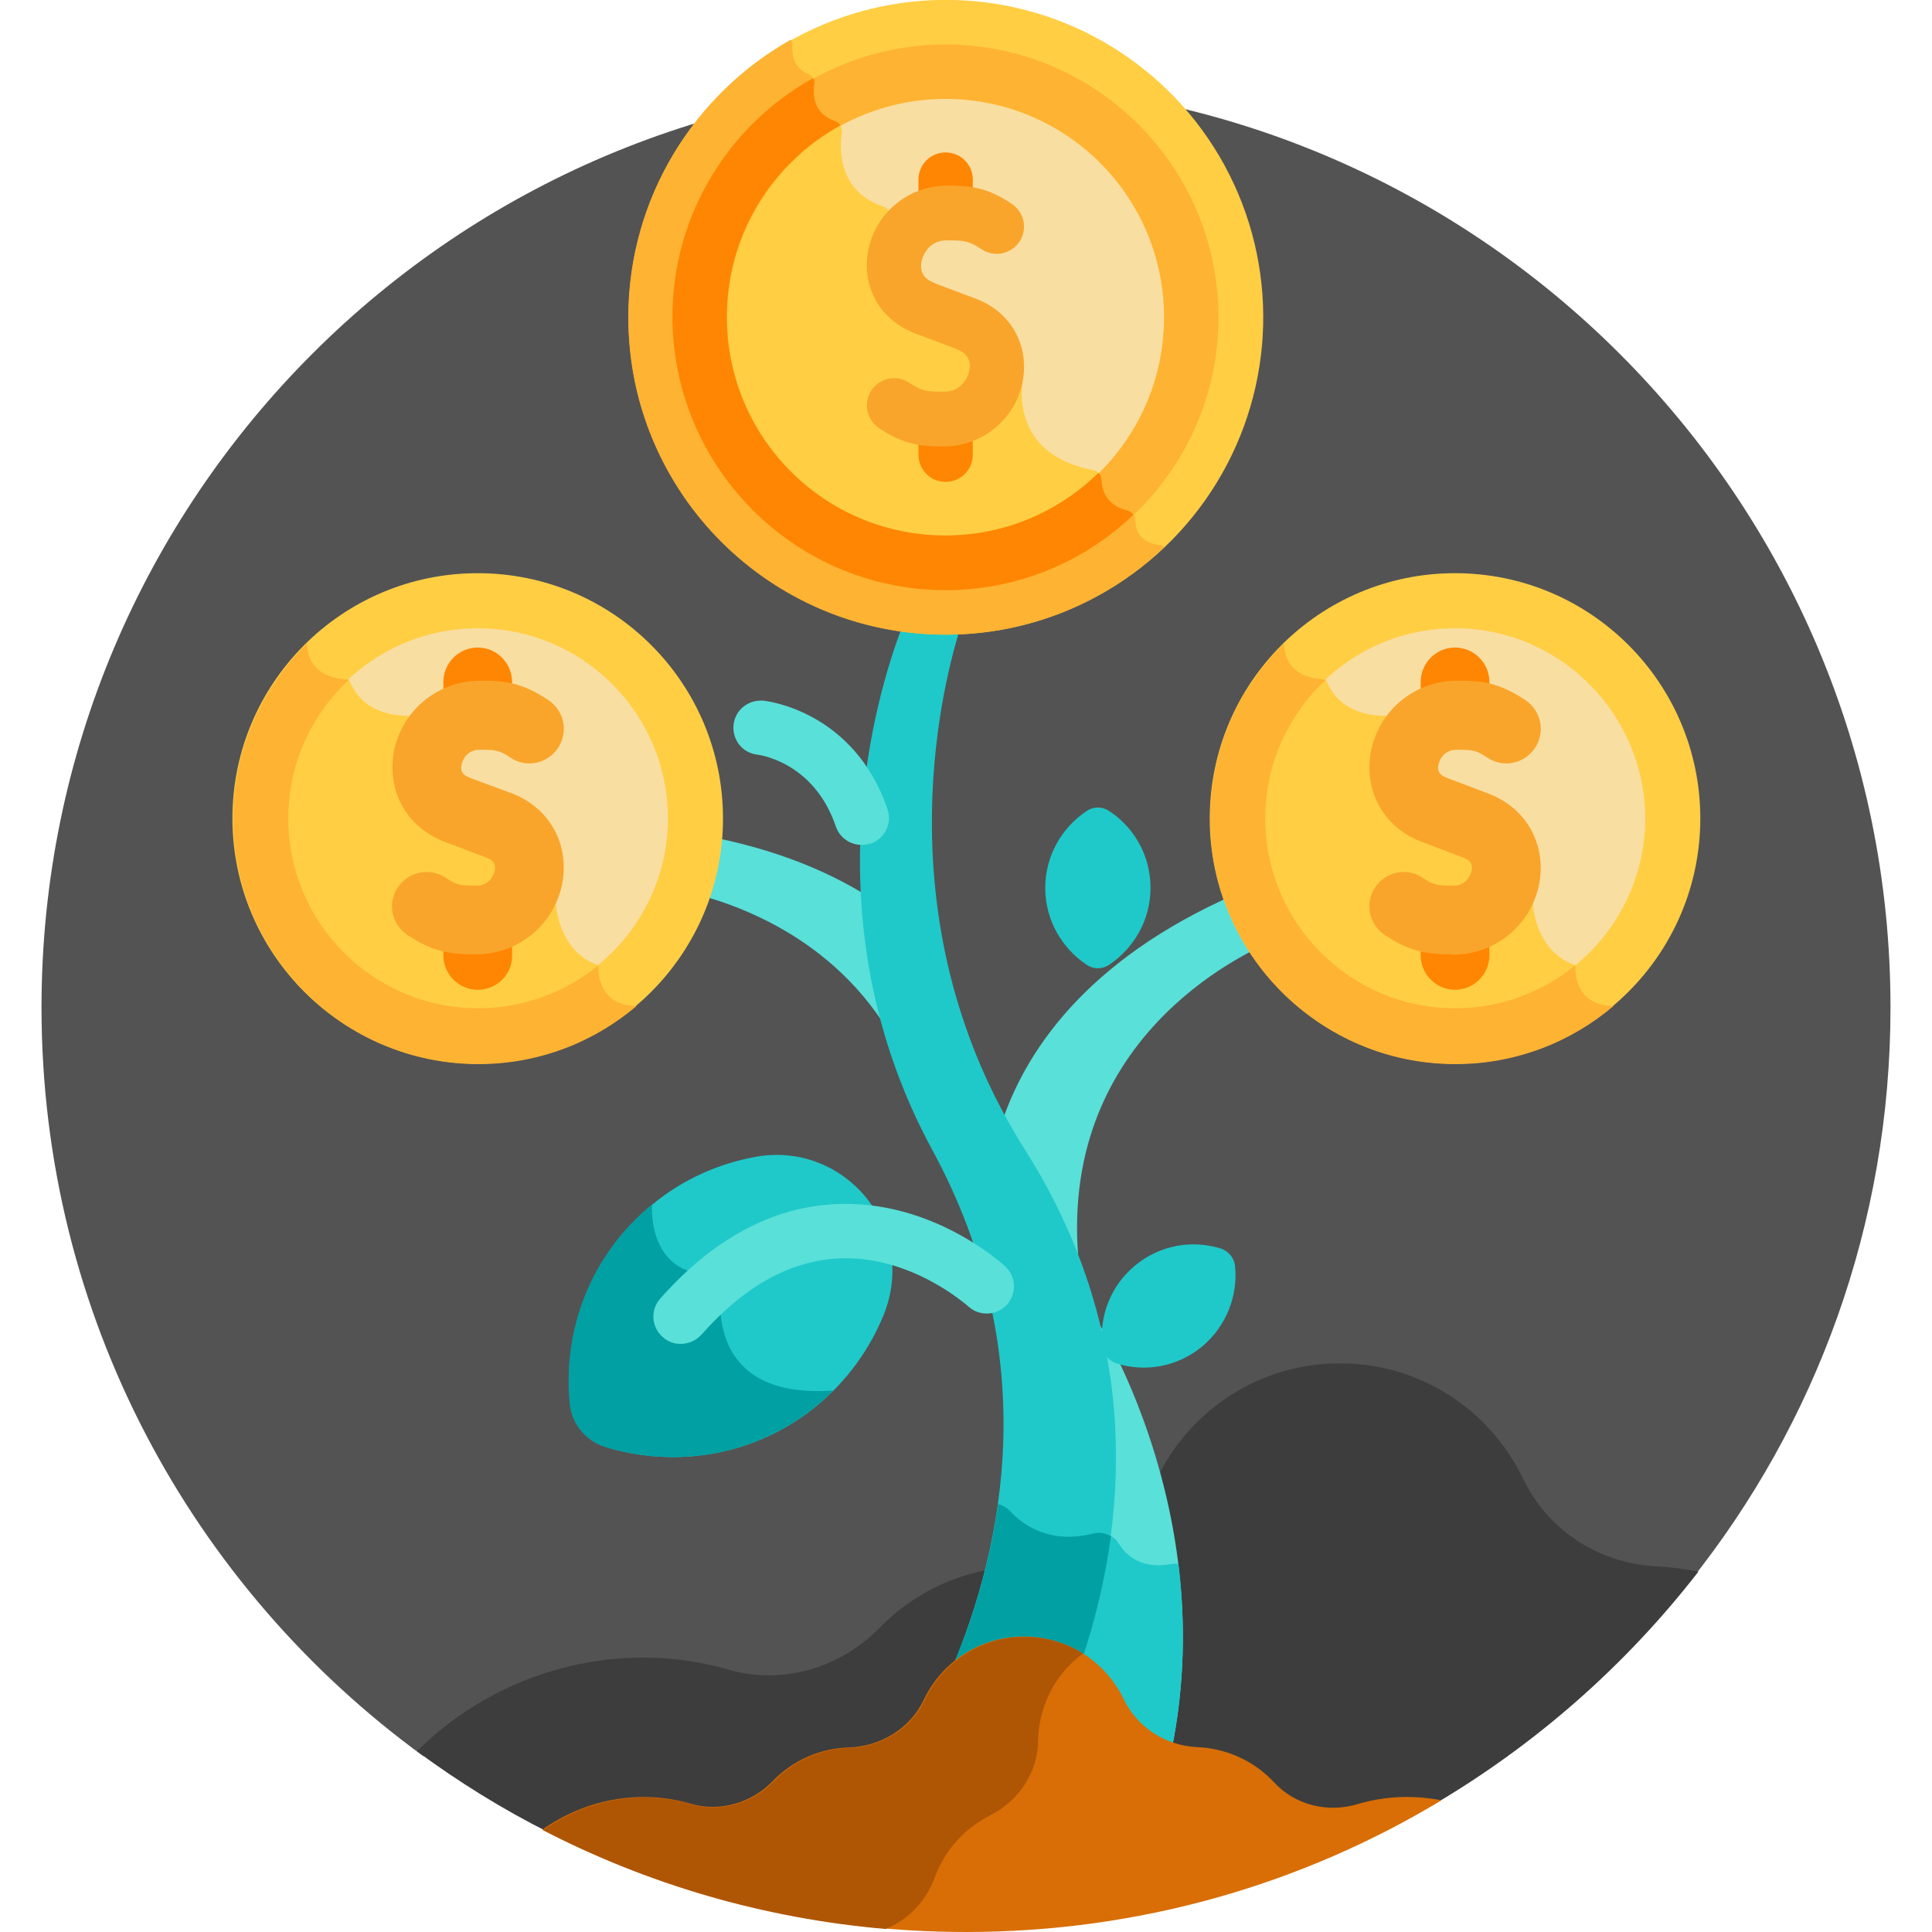 <?xml version="1.0" encoding="utf-8"?>
<!-- Generator: Adobe Illustrator 24.2.3, SVG Export Plug-In . SVG Version: 6.00 Build 0)  -->
<svg version="1.1" id="Layer_1" xmlns="http://www.w3.org/2000/svg" xmlns:xlink="http://www.w3.org/1999/xlink" x="0px" y="0px"
	 viewBox="0 0 512 512" style="enable-background:new 0 0 512 512;" xml:space="preserve">
<style type="text/css">
	.st0{fill:#535354;}
	.st1{fill:#3D3D3D;}
	.st2{fill:#58E0D9;}
	.st3{fill:#1FC9C9;}
	.st4{fill:#00A0A3;}
	.st5{fill:#D86E05;}
	.st6{fill:#AF5605;}
	.st7{fill:#F9DEA2;}
	.st8{fill:#FFCE43;}
	.st9{fill:#FF8602;}
	.st10{fill:#FFB332;}
	.st11{fill:#F9A52B;}
</style>
<g>
	<path class="st0" d="M193.1,445.5c14.3,4.1,29.6-0.4,39.9-11.1c9.8-10.1,23.2-15.8,37.1-16.3c15.4-0.5,29.7-9.2,36.3-23.1
		c8.6-18,26.9-30.7,48.6-30.7c21.6,0,39.9,12.6,48.5,30.5c6.6,13.8,20.2,22.7,35.5,23.3c3,0.1,5.9,0.5,8.8,1.1
		C481.2,377.4,501,324.5,501,267c0-135.3-109.7-245-245-245S11,131.7,11,267c0,81.6,39.9,153.8,101.2,198.4
		C133.3,445.5,164.3,437.1,193.1,445.5L193.1,445.5z"/>
	<path class="st1" d="M439.1,415.1c-15.3-0.7-28.9-9.5-35.5-23.3c-8.6-17.9-27-30.5-48.5-30.5c-21.7,0-40,12.7-48.6,30.7
		c-6.6,13.9-20.9,22.6-36.3,23.1c-13.9,0.4-27.3,6.2-37.1,16.3c-10.4,10.6-25.7,15.2-39.9,11.1c-29.7-8.6-61.6,0.5-82.7,21.6
		c11,8.1,22.7,15.4,35.1,21.6c10.9-7,24.6-9.5,37.6-5.8c7.8,2.3,16.1-0.2,21.8-6c5.3-5.5,12.7-8.6,20.2-8.9
		c8.4-0.3,16.2-5,19.8-12.6c4.7-9.8,14.7-16.8,26.5-16.8c11.8,0,21.7,6.9,26.5,16.6c3.6,7.5,11,12.4,19.4,12.7
		c7.7,0.3,15.1,3.7,20.4,9.3c5.6,6,14.3,8.2,22.2,5.8c6.5-2,13.1-2.4,19.5-1.5c27.3-16,51.3-37.1,70.6-62
		C446.4,415.8,442.8,415.3,439.1,415.1L439.1,415.1z"/>
	<g>
		<path class="st2" d="M285.9,439.4c5.2,3,9.4,7.5,12,12.8c2.6,5.4,7.2,9.4,12.6,11.4c12.9-63.5-20.4-114.7-20.4-114.7l0,0
			C299,383.3,293.9,415.1,285.9,439.4z"/>
	</g>
	<path class="st3" d="M310.5,463.6c3.6-17.6,3.6-34.2,1.8-49.1c-0.7-0.1-1.4-0.1-2,0c-7.8,1.4-11.8-2.2-13.8-5.4
		c-0.7-1.2-1.8-2-3-2.5c-1.6,11.9-4.3,23-7.6,32.8c5.2,3,9.4,7.5,12,12.8C300.5,457.6,305,461.7,310.5,463.6z"/>
	<path class="st2" d="M331.4,235.3c-41.9,17.2-58.9,42-65.6,61.3c1.5,2.8,3.1,5.5,4.9,8.3c6.6,10.4,11.6,20.7,15.3,30.9l0,0
		c-6.4-60,43.1-83.1,52.2-86.8C335.4,244.8,333.1,240.2,331.4,235.3z"/>
	<g>
		<path class="st2" d="M230.1,237.6c-11.6-7.3-26.8-13.4-46.6-16.7c-0.4,5.3-1.4,10.3-3.1,15.1c13.2,2.8,40.8,11.9,56.4,39.6
			C232.7,262.4,230.7,249.6,230.1,237.6L230.1,237.6z"/>
	</g>
	<g>
		<path class="st3" d="M293.9,214.9c-1.8-1.2-4.1-1.2-5.9,0c-6.6,4.4-11,11.9-11,20.4s4.4,16,11,20.4c1.8,1.2,4.1,1.2,5.9,0
			c6.6-4.4,11-11.9,11-20.4C304.9,226.7,300.5,219.2,293.9,214.9z"/>
		<path class="st3" d="M327.3,335.5c-0.2-2.1-1.7-3.9-3.7-4.6c-7.6-2.4-16.1-1-22.7,4.4s-9.6,13.5-8.8,21.4c0.2,2.1,1.7,3.9,3.7,4.6
			c7.6,2.4,16.1,1,22.7-4.4C325,351.5,328.1,343.4,327.3,335.5z"/>
		<path class="st3" d="M234.2,348.4c9.1-22.6-10.2-46.2-34.1-41.8c-9.7,1.8-19.1,5.9-27.2,12.6c-16.3,13.3-23.8,33.4-21.8,52.9
			c0.5,5.2,4.2,9.7,9.2,11.3c18.7,5.8,39.9,2.5,56.2-10.9C224.6,365.8,230.5,357.5,234.2,348.4L234.2,348.4z"/>
	</g>
	<path class="st4" d="M151,372.1c0.5,5.2,4.2,9.7,9.2,11.3c18.7,5.8,39.9,2.5,56.2-10.9c1.6-1.3,3-2.6,4.4-4
		c-37.5,2.7-29.2-30.9-29.2-30.9c-20.5,2.3-18.8-18.4-18.8-18.4C156.5,332.5,149,352.6,151,372.1L151,372.1z"/>
	<path class="st3" d="M251.9,443c5.1-4.6,11.9-7.4,19.5-7.4c5.6,0,10.8,1.6,15.3,4.3c11.5-34.5,17.1-84.3-15-135.1
		c-37.5-59.1-22.6-120.7-17.5-137.5c-1.2,0.1-2.4,0.1-3.6,0.1c-4,0-7.9-0.3-11.7-0.8c-6.3,16.6-25.1,76.9,8.2,138.2
		C276.4,358.9,266.3,409.3,251.9,443z"/>
	<path class="st4" d="M286.7,439.9c3.3-9.8,6.1-20.9,7.7-32.8c-1.4-0.8-3-1.1-4.7-0.7c-11.4,2.9-18.6-2.2-22.2-6.1
		c-0.8-0.9-1.9-1.4-3-1.7c-2.3,16.7-7.1,31.7-12.6,44.4c5.1-4.6,11.9-7.4,19.5-7.4C277,435.6,282.2,437.2,286.7,439.9z"/>
	<g>
		<path class="st2" d="M228.3,223.9c-3,0-5.8-1.9-6.8-4.9c-5.8-17-20.1-18.9-20.7-19c-4-0.4-6.8-3.9-6.4-7.9s4-6.8,8-6.4
			c1,0.1,23.9,2.8,32.8,28.7c1.3,3.8-0.7,7.9-4.5,9.2C229.8,223.8,229.1,223.9,228.3,223.9L228.3,223.9z"/>
	</g>
	<g>
		<path class="st2" d="M175.6,354.3c-3-2.6-3.3-7.2-0.6-10.2c14-15.8,29.6-24.2,46.5-25c25.6-1.2,44.1,15.8,44.9,16.5
			c2.9,2.7,3.1,7.3,0.4,10.2c-2.7,2.9-7.3,3.1-10.2,0.4c-0.3-0.2-15.2-13.7-34.5-12.7c-12.8,0.7-24.9,7.4-36.2,20.2
			C183.1,356.7,178.5,357,175.6,354.3L175.6,354.3z"/>
	</g>
	<path class="st5" d="M359.8,478.1c-7.9,2.4-16.6,0.3-22.2-5.8c-5.3-5.7-12.7-9-20.4-9.3c-8.3-0.4-15.8-5.2-19.4-12.7
		c-4.7-9.8-14.7-16.6-26.5-16.6c-11.8,0-21.8,6.9-26.5,16.8c-3.6,7.6-11.4,12.3-19.8,12.6c-7.6,0.2-14.9,3.4-20.2,8.9
		c-5.6,5.8-14,8.3-21.8,6c-13.7-4-28.2-1-39.3,6.9C177.4,502.2,215.6,512,256,512c46.1,0,89.2-12.7,126-34.9
		C374.8,475.7,367.2,475.9,359.8,478.1z"/>
	<g>
		<path class="st6" d="M247.7,497.6c2.6-7.2,7.9-13.1,14.7-16.5c7.5-3.8,12.6-11.3,12.7-19.7c0.1-9,4.4-17.7,11.9-23.2
			c-4.5-2.8-9.8-4.4-15.5-4.4c-11.8,0-21.8,6.9-26.5,16.8c-3.6,7.6-11.4,12.3-19.8,12.6c-7.6,0.2-14.9,3.4-20.2,8.9
			c-5.6,5.8-14,8.3-21.8,6c-13.7-4-28.2-1-39.3,6.9c27.6,14.3,58.3,23.4,90.8,26.2C240.7,508.8,245.4,503.8,247.7,497.6L247.7,497.6
			z"/>
	</g>
	<circle class="st7" cx="385.6" cy="216.9" r="57.7"/>
	<path class="st8" d="M406.2,239.3c0,0,0.7-17-20.7-22.4c-21.3-5.4-18.2-27.2-18.2-27.2c-18.9,0-17.3-18.3-17.3-18.3
		c-13.5,10.6-22.2,27-22.2,45.4c0,31.8,25.8,57.7,57.7,57.7c16.5,0,31.4-7,42-18.1C406.9,259.3,406.2,239.3,406.2,239.3L406.2,239.3
		z"/>
	<g>
		<path class="st9" d="M385.6,262.3c-5,0-9.1-4.1-9.1-9.1v-9.4c0-5,4.1-9.1,9.1-9.1s9.1,4.1,9.1,9.1v9.4
			C394.7,258.2,390.6,262.3,385.6,262.3z"/>
	</g>
	<g>
		<path class="st9" d="M385.6,198.6c-5,0-9.1-4.1-9.1-9.1v-8.8c0-5,4.1-9.1,9.1-9.1s9.1,4.1,9.1,9.1v8.8
			C394.7,194.5,390.6,198.6,385.6,198.6z"/>
	</g>
	<g>
		<path class="st8" d="M385.6,281.9c-35.8,0-65-29.1-65-65s29.1-65,65-65s65,29.1,65,65S421.4,281.9,385.6,281.9z M385.6,166.5
			c-27.8,0-50.3,22.6-50.3,50.4c0,27.8,22.6,50.3,50.3,50.3c27.8,0,50.4-22.6,50.4-50.3C435.9,189.1,413.3,166.5,385.6,166.5z"/>
	</g>
	<path class="st10" d="M417.5,255.8C417.5,255.8,417.5,255.8,417.5,255.8c-8.7,7.1-19.8,11.4-31.9,11.4c-27.8,0-50.3-22.6-50.3-50.3
		c0-14.5,6.2-27.6,16.1-36.8c-9.7-0.4-11.1-6.3-11.1-9.6c-12.1,11.8-19.6,28.3-19.6,46.5c0,35.8,29.1,65,65,65
		c16,0,30.6-5.8,41.9-15.4C416.5,266.5,417.5,255.8,417.5,255.8L417.5,255.8z"/>
	<g>
		<path class="st11" d="M384.7,252.9c-6.9,0-11.2-0.8-17.7-5.1c-4.2-2.8-5.4-8.4-2.6-12.6s8.4-5.4,12.6-2.6c3,2,3.8,2.1,8.2,2.1
			c3.2,0,4.5-2.5,4.8-4c0.4-2.2-0.9-2.9-2.2-3.4c-0.1,0-0.1,0-0.2-0.1l-10.3-3.9c-10.2-3.6-15.8-13.1-14.1-23.6
			c1.9-11.1,11.4-19.2,22.7-19.3c7.2-0.1,11.6,0.7,18.3,5.1c4.2,2.8,5.4,8.4,2.6,12.7c-2.8,4.2-8.4,5.4-12.6,2.6
			c-3-2-3.8-2.1-8.2-2.1c-3.2,0-4.5,2.5-4.8,4c-0.4,2.2,0.9,2.9,2.2,3.4c0.1,0,0.1,0,0.2,0.1l10.3,3.9c10.2,3.6,15.8,13.1,14.1,23.6
			c-1.9,11.1-11.4,19.2-22.7,19.3C385.1,252.9,384.9,252.9,384.7,252.9L384.7,252.9z"/>
	</g>
	<circle class="st7" cx="126.6" cy="216.9" r="57.7"/>
	<path class="st8" d="M147.3,239.3c0,0,0.7-17-20.7-22.4c-21.3-5.4-18.2-27.2-18.2-27.2c-18.9,0-17.3-18.3-17.3-18.3
		C77.7,182,69,198.4,69,216.9c0,31.8,25.8,57.7,57.7,57.7c16.5,0,31.4-7,42-18.1C148,259.3,147.3,239.3,147.3,239.3L147.3,239.3z"/>
	<g>
		<path class="st9" d="M126.6,262.3c-5,0-9.1-4.1-9.1-9.1v-9.4c0-5,4.1-9.1,9.1-9.1s9.1,4.1,9.1,9.1v9.4
			C135.8,258.2,131.7,262.3,126.6,262.3z"/>
	</g>
	<g>
		<path class="st9" d="M126.6,198.6c-5,0-9.1-4.1-9.1-9.1v-8.8c0-5,4.1-9.1,9.1-9.1s9.1,4.1,9.1,9.1v8.8
			C135.8,194.5,131.7,198.6,126.6,198.6z"/>
	</g>
	<g>
		<path class="st8" d="M126.6,281.9c-35.8,0-65-29.1-65-65s29.1-65,65-65s65,29.1,65,65S162.5,281.9,126.6,281.9z M126.6,166.5
			c-27.8,0-50.3,22.6-50.3,50.4c0,27.8,22.6,50.3,50.3,50.3s50.4-22.6,50.4-50.3C177,189.1,154.4,166.5,126.6,166.5z"/>
	</g>
	<path class="st10" d="M158.6,255.8C158.6,255.8,158.6,255.8,158.6,255.8c-8.7,7.1-19.8,11.4-31.9,11.4c-27.8,0-50.3-22.6-50.3-50.3
		c0-14.5,6.2-27.6,16.1-36.8c-9.7-0.4-11.1-6.3-11.1-9.6c-12.1,11.8-19.6,28.3-19.6,46.5c0,35.8,29.1,65,65,65
		c16,0,30.6-5.8,41.9-15.4C157.6,266.5,158.6,255.8,158.6,255.8L158.6,255.8z"/>
	<g>
		<path class="st11" d="M125.7,252.9c-6.9,0-11.2-0.8-17.7-5.1c-4.2-2.8-5.4-8.4-2.6-12.6s8.4-5.4,12.7-2.6c3,2,3.8,2.1,8.2,2.1
			c3.2,0,4.5-2.5,4.8-4c0.4-2.2-0.9-2.9-2.2-3.4c-0.1,0-0.1,0-0.2-0.1l-10.3-3.9c-10.2-3.6-15.8-13.1-14.1-23.6
			c1.9-11.1,11.4-19.2,22.7-19.3c7.2-0.1,11.6,0.7,18.3,5.1c4.2,2.8,5.4,8.4,2.6,12.7c-2.8,4.2-8.4,5.4-12.6,2.6
			c-3-2-3.8-2.1-8.2-2.1c-3.2,0-4.5,2.5-4.8,4c-0.4,2.2,0.9,2.9,2.2,3.4c0.1,0,0.1,0,0.2,0.1L135,210c10.2,3.6,15.8,13.1,14.1,23.6
			c-1.9,11.1-11.4,19.2-22.7,19.3C126.2,252.9,126,252.9,125.7,252.9L125.7,252.9z"/>
	</g>
	
		<ellipse transform="matrix(8.999479e-02 -0.996 0.996 8.999479e-02 144.342 326.202)" class="st8" cx="250.7" cy="84.1" rx="84.1" ry="84.1"/>
	<path class="st10" d="M166.5,84.1c0,46.5,37.7,84.1,84.1,84.1c22.5,0,42.8-8.8,57.9-23.2c-0.4-0.3-0.9-0.6-1.4-0.6
		c-5.2-0.7-6.2-4.1-6.2-6.5c0-1.2-0.9-2.3-2.1-2.6c-5.8-1.4-6.8-5.6-6.9-8.2c0-1.3-1-2.3-2.2-2.5c-20.6-3.9-19.3-20-18.8-23.4
		c0.1-0.5,0-1-0.2-1.4c-1-2.4-5.3-10.1-20.3-15.7c-14.7-5.5-15-21-14.6-26.7c0.1-1.2-0.7-2.3-1.9-2.7c-11.7-4-11.6-14.8-10.9-19.6
		c0.2-1.3-0.6-2.5-1.8-2.9c-5.8-2-5.9-7-5.5-9.8c0.2-1.2-0.5-2.3-1.6-2.8c-3.8-1.7-4.2-5.1-4.1-7.4c0-0.6-0.1-1.2-0.4-1.7
		C184,24.9,166.5,52.5,166.5,84.1L166.5,84.1z"/>
	<circle class="st7" cx="250.6" cy="84.1" r="57.9"/>
	<path class="st8" d="M291.2,125.4c-0.4-0.4-0.9-0.7-1.4-0.8c-20.6-3.9-19.3-20-18.8-23.4c0.1-0.5,0-1-0.2-1.4
		c-1-2.4-5.3-10.1-20.3-15.7c-14.7-5.5-15-21-14.6-26.7c0.1-1.2-0.7-2.3-1.9-2.7c-11.7-4-11.6-14.8-10.9-19.6
		c0.1-0.7-0.1-1.3-0.4-1.8c-17.9,9.8-30.1,28.9-30.1,50.8c0,32,25.9,57.9,57.9,57.9C266.4,142,280.8,135.7,291.2,125.4L291.2,125.4z
		"/>
	<path class="st10" d="M250.6,26.2c32,0,57.9,25.9,57.9,57.9S282.6,142,250.6,142s-57.9-25.9-57.9-57.9S218.6,26.2,250.6,26.2
		 M250.6,11.8c-39.9,0-72.3,32.4-72.3,72.3s32.4,72.3,72.3,72.3s72.3-32.4,72.3-72.3S290.5,11.8,250.6,11.8z"/>
	<path class="st9" d="M250.6,156.4c19.3,0,36.8-7.6,49.8-20c-0.4-0.5-0.9-0.9-1.6-1.1c-5.8-1.4-6.8-5.6-6.9-8.2
		c0-0.7-0.3-1.3-0.8-1.8c-10.5,10.3-24.8,16.6-40.6,16.6c-32,0-57.9-25.9-57.9-57.9c0-21.9,12.1-40.9,30.1-50.8
		c-0.3-0.5-0.8-0.9-1.4-1.1c-5.8-2-5.9-7-5.5-9.8c0.1-0.6,0-1.1-0.3-1.6c-22.2,12.3-37.3,36.1-37.3,63.3
		C178.3,124,210.8,156.4,250.6,156.4z"/>
	<g>
		<path class="st9" d="M250.6,127.7c-4,0-7.2-3.2-7.2-7.2v-9.5c0-4,3.2-7.2,7.2-7.2s7.2,3.2,7.2,7.2v9.5
			C257.8,124.5,254.6,127.7,250.6,127.7L250.6,127.7z"/>
	</g>
	<g>
		<path class="st9" d="M250.6,63.7c-4,0-7.2-3.2-7.2-7.2v-8.9c0-4,3.2-7.2,7.2-7.2s7.2,3.2,7.2,7.2v8.9
			C257.8,60.5,254.6,63.7,250.6,63.7L250.6,63.7z"/>
	</g>
	<g>
		<path class="st11" d="M249.7,118.3c-6.5,0-10.6-0.8-16.7-4.8c-3.3-2.2-4.3-6.6-2.1-10c2.2-3.3,6.6-4.3,10-2.1
			c3.5,2.3,4.6,2.4,9.3,2.4c4.5,0,6.3-3.6,6.7-5.7c0.5-2.7-0.7-4.6-3.5-5.6c0,0-0.1,0-0.1-0.1l-10.4-3.9c-9.3-3.3-14.5-12-12.9-21.6
			c1.7-10.2,10.5-17.6,20.8-17.7c6.9,0,11,0.6,17.3,4.8c3.3,2.2,4.3,6.6,2.1,10c-2.2,3.3-6.6,4.3-10,2.1c-3.5-2.3-4.6-2.4-9.3-2.4
			c-4.5,0-6.3,3.6-6.7,5.7c-0.5,2.7,0.7,4.6,3.5,5.6c0,0,0.1,0,0.1,0.1l10.4,3.9c9.3,3.3,14.5,12,12.9,21.6
			c-1.7,10.2-10.5,17.6-20.8,17.7C250.1,118.3,249.9,118.3,249.7,118.3L249.7,118.3z"/>
	</g>
</g>
</svg>

